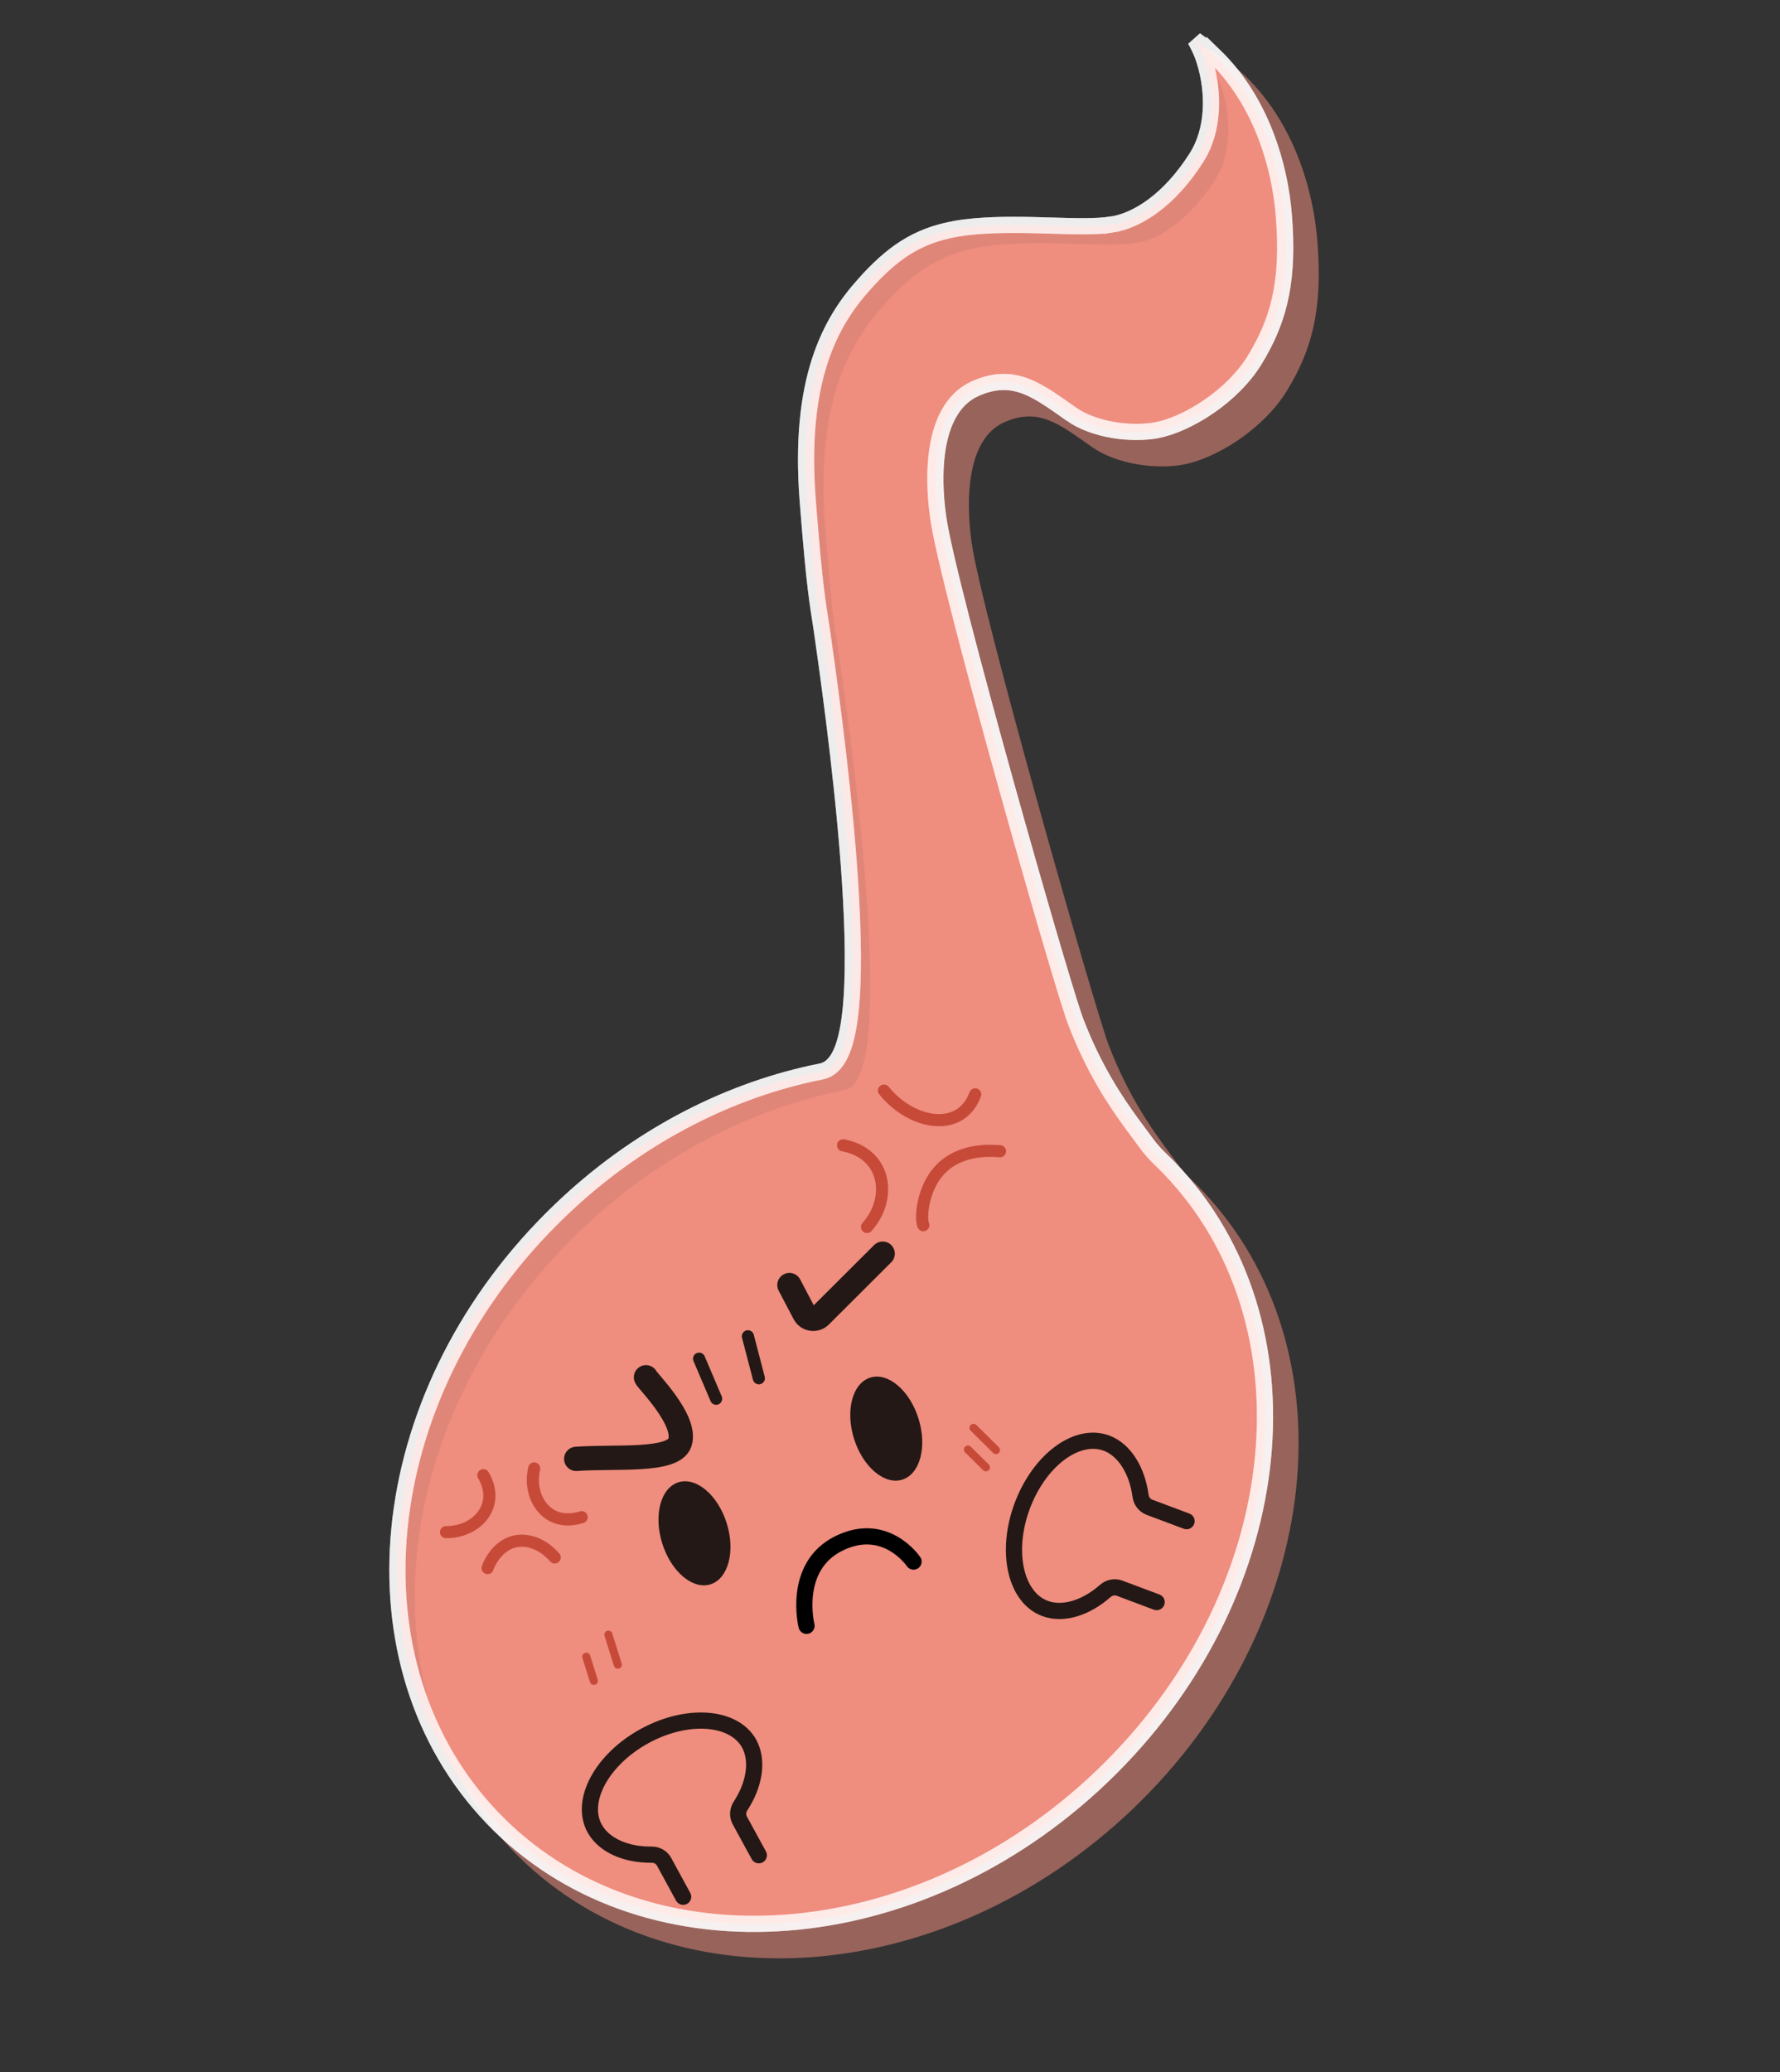 <svg width="110" height="128" viewBox="0 0 110 128" fill="none" xmlns="http://www.w3.org/2000/svg">
<rect x="0" y="0" width="110" height="128" fill="#333333" stroke="none"/>
<path opacity="0.7" d="M54.617 18.851C52.401 21.3 50.401 25.009 50.992 32.599C51.455 38.604 51.684 39.297 51.875 40.681C52.366 44.17 55.68 66.647 52.229 67.328C46.459 68.472 40.694 71.388 35.855 76.032C24.087 87.294 22.202 104.415 31.64 114.27C41.079 124.125 58.259 122.985 70.027 111.724C81.794 100.462 83.68 83.341 74.241 73.487C74.065 73.297 73.882 73.121 73.699 72.945C73.365 72.625 73.059 72.296 72.793 71.923C71.817 70.573 69.986 68.397 68.507 64.538C67.683 62.386 60.648 37.807 60.046 33.524C59.638 30.604 59.837 27.047 62.082 26.076C64.184 25.16 65.413 26.165 67.497 27.624C69.049 28.709 71.489 29.004 73.135 28.699C75.152 28.32 78.08 26.518 79.545 24.114C81.072 21.605 81.749 19.13 81.412 14.913C81.149 11.575 79.888 7.531 76.975 4.718C75.986 3.765 74.563 2.82 74.344 3.038C74.158 3.224 75.054 4.079 75.508 5.455C76.05 7.112 76.167 9.412 75.093 11.099C73.482 13.644 71.574 14.807 70.183 15.011C68.306 15.292 64.987 14.838 61.771 15.115C58.285 15.414 56.525 16.743 54.607 18.854L54.617 18.851Z" fill="#FF9585" fill-opacity="0.7"/>
<path opacity="0.7" d="M73.865 2.463C74.261 2.747 74.689 3.097 75.054 3.448L75.054 3.447C77.675 5.979 78.921 9.576 79.279 12.703L79.339 13.322L79.339 13.323C79.648 17.191 79.088 19.514 77.808 21.773L77.543 22.225C76.856 23.352 75.814 24.355 74.69 25.124C73.564 25.894 72.392 26.405 71.469 26.578L71.47 26.578C70.712 26.718 69.75 26.723 68.79 26.561C67.829 26.398 66.907 26.073 66.209 25.585L66.21 25.585C65.197 24.876 64.305 24.211 63.401 23.863C62.505 23.519 61.597 23.482 60.525 23.898L60.308 23.987C58.966 24.568 58.298 25.898 58.005 27.34C57.747 28.61 57.76 30.057 57.906 31.397L57.977 31.964C58.284 34.147 60.206 41.405 62.137 48.335C63.949 54.837 65.796 61.144 66.369 62.816L66.466 63.088C67.596 66.037 68.934 68.03 69.939 69.405L70.814 70.586C71.103 70.992 71.431 71.343 71.777 71.675L71.778 71.676C71.87 71.764 71.959 71.85 72.046 71.936L72.301 72.198L72.306 72.203C81.355 81.651 79.79 98.079 68.645 109.207L68.107 109.733C56.658 120.69 40.145 121.858 30.863 112.737L30.427 112.294C21.378 102.846 22.943 86.418 34.089 75.29L34.626 74.764C39.25 70.328 44.724 67.494 50.22 66.299L50.751 66.189C51.467 66.048 51.875 65.376 52.122 64.665C52.382 63.917 52.538 62.918 52.622 61.775C52.792 59.479 52.684 56.467 52.455 53.391C51.995 47.232 51.041 40.725 50.796 38.983C50.628 37.766 50.434 37.096 50.079 32.938L49.916 30.931C49.335 23.465 51.298 19.894 53.413 17.556L53.708 17.229C54.539 16.346 55.339 15.641 56.273 15.111C57.186 14.592 58.249 14.229 59.628 14.049L60.239 13.984C61.814 13.848 63.42 13.89 64.889 13.934C66.334 13.977 67.687 14.024 68.681 13.875L68.681 13.876C70.259 13.645 72.278 12.363 73.94 9.738C75.052 7.992 74.989 5.709 74.51 4.003L74.408 3.671L74.408 3.669L74.311 3.395C74.176 3.045 74.016 2.734 73.865 2.463Z" fill="#FF9585" stroke="white"/>
<path opacity="0.7" d="M73.865 2.463C74.261 2.747 74.689 3.097 75.054 3.448L75.054 3.447C77.675 5.979 78.921 9.576 79.279 12.703L79.339 13.322L79.339 13.323C79.648 17.191 79.088 19.514 77.808 21.773L77.543 22.225C76.856 23.352 75.814 24.355 74.69 25.124C73.564 25.894 72.392 26.405 71.469 26.578L71.47 26.578C70.712 26.718 69.75 26.723 68.79 26.561C67.829 26.398 66.907 26.073 66.209 25.585L66.21 25.585C65.197 24.876 64.305 24.211 63.401 23.863C62.505 23.519 61.597 23.482 60.525 23.898L60.308 23.987C58.966 24.568 58.298 25.898 58.005 27.34C57.747 28.61 57.76 30.057 57.906 31.397L57.977 31.964C58.284 34.147 60.206 41.405 62.137 48.335C63.949 54.837 65.796 61.144 66.369 62.816L66.466 63.088C67.596 66.037 68.934 68.03 69.939 69.405L70.814 70.586C71.103 70.992 71.431 71.343 71.777 71.675L71.778 71.676C71.87 71.764 71.959 71.85 72.046 71.936L72.301 72.198L72.306 72.203C81.355 81.651 79.79 98.079 68.645 109.207L68.107 109.733C56.658 120.69 40.145 121.858 30.863 112.737L30.427 112.294C21.378 102.846 22.943 86.418 34.089 75.29L34.626 74.764C39.25 70.328 44.724 67.494 50.22 66.299L50.751 66.189C51.467 66.048 51.875 65.376 52.122 64.665C52.382 63.917 52.538 62.918 52.622 61.775C52.792 59.479 52.684 56.467 52.455 53.391C51.995 47.232 51.041 40.725 50.796 38.983C50.628 37.766 50.434 37.096 50.079 32.938L49.916 30.931C49.335 23.465 51.298 19.894 53.413 17.556L53.708 17.229C54.539 16.346 55.339 15.641 56.273 15.111C57.186 14.592 58.249 14.229 59.628 14.049L60.239 13.984C61.814 13.848 63.42 13.89 64.889 13.934C66.334 13.977 67.687 14.024 68.681 13.875L68.681 13.876C70.259 13.645 72.278 12.363 73.94 9.738C75.052 7.992 74.989 5.709 74.51 4.003L74.408 3.671L74.408 3.669L74.311 3.395C74.176 3.045 74.016 2.734 73.865 2.463Z" fill="#FF9585" fill-opacity="0.7" stroke="white"/>
<path d="M39.919 85.08C39.92 85.218 42.488 87.715 42.015 89.117C41.61 90.328 38.033 89.944 35.608 90.121" stroke="#231815" stroke-width="1.5" stroke-miterlimit="10" stroke-linecap="round"/>
<path d="M48.784 79.383L49.709 81.143C49.898 81.508 50.4 81.584 50.691 81.291L54.548 77.444" stroke="#231815" stroke-width="1.5" stroke-miterlimit="10" stroke-linecap="round"/>
<path d="M43.202 83.932L44.255 86.405" stroke="#231815" stroke-width="0.75" stroke-miterlimit="10" stroke-linecap="round"/>
<path d="M46.218 82.548L46.895 85.14" stroke="#231815" stroke-width="0.75" stroke-miterlimit="10" stroke-linecap="round"/>
<path d="M43.907 97.87C45.007 97.524 45.455 95.833 44.908 94.092C44.361 92.352 43.026 91.221 41.926 91.567C40.826 91.912 40.378 93.603 40.925 95.344C41.472 97.085 42.807 98.216 43.907 97.87Z" fill="#231815"/>
<path d="M55.759 91.404C56.858 91.059 57.307 89.368 56.76 87.627C56.213 85.886 54.878 84.755 53.778 85.101C52.678 85.447 52.23 87.138 52.777 88.879C53.324 90.619 54.659 91.75 55.759 91.404Z" fill="#231815"/>
<path d="M46.893 114.607L45.715 112.449C45.563 112.168 45.591 111.819 45.772 111.549C46.632 110.228 46.862 108.764 46.3 107.719C45.361 106.017 42.468 105.8 39.831 107.245C37.194 108.69 35.81 111.249 36.748 112.951C37.32 113.993 38.685 114.584 40.252 114.57C40.579 114.562 40.884 114.722 41.04 115.013L42.217 117.171" stroke="#231815" stroke-miterlimit="10" stroke-linecap="round"/>
<path d="M73.326 93.968L71.027 93.107C70.724 92.99 70.521 92.714 70.481 92.386C70.268 90.828 69.489 89.565 68.38 89.148C66.552 88.469 64.228 90.198 63.172 93.026C62.117 95.854 62.751 98.682 64.579 99.361C65.687 99.778 67.109 99.331 68.29 98.291C68.531 98.077 68.865 97.993 69.178 98.107L71.477 98.968" stroke="#231815" stroke-miterlimit="10" stroke-linecap="round"/>
<path d="M29.87 91.128C29.982 91.316 30.408 92.063 30.175 92.912C29.905 93.91 28.844 94.658 27.565 94.646" stroke="#C74A39" stroke-width="0.75" stroke-miterlimit="10" stroke-linecap="round"/>
<path d="M35.944 93.722C35.741 93.786 34.92 94.044 34.132 93.633C33.214 93.147 32.722 91.952 33.012 90.714" stroke="#C74A39" stroke-width="0.75" stroke-miterlimit="10" stroke-linecap="round"/>
<path d="M30.133 96.866C30.194 96.656 30.581 95.79 31.366 95.384C32.291 94.913 33.439 95.253 34.282 96.21" stroke="#C74A39" stroke-width="0.75" stroke-miterlimit="10" stroke-linecap="round"/>
<path d="M52.1 70.751C52.371 70.799 53.43 71.014 54.056 71.936C54.793 73.008 54.637 74.611 53.58 75.795" stroke="#C74A39" stroke-width="0.75" stroke-miterlimit="10" stroke-linecap="round"/>
<path d="M60.264 67.603C60.183 67.848 59.802 68.805 58.737 69.102C57.475 69.465 55.765 68.78 54.628 67.37" stroke="#C74A39" stroke-width="0.75" stroke-miterlimit="10" stroke-linecap="round"/>
<path d="M57.059 75.686C56.923 75.417 56.923 74.191 57.535 73.042C58.243 71.687 59.701 70.932 61.797 71.119" stroke="#C74A39" stroke-width="0.75" stroke-miterlimit="10" stroke-linecap="round"/>
<path d="M36.231 102.343L36.699 103.832" stroke="#C74A39" stroke-width="0.5" stroke-miterlimit="10" stroke-linecap="round"/>
<path d="M37.597 100.979L38.18 102.835" stroke="#C74A39" stroke-width="0.5" stroke-miterlimit="10" stroke-linecap="round"/>
<path d="M59.816 89.545L60.926 90.641" stroke="#C74A39" stroke-width="0.5" stroke-miterlimit="10" stroke-linecap="round"/>
<path d="M60.16 88.205L61.547 89.575" stroke="#C74A39" stroke-width="0.5" stroke-miterlimit="10" stroke-linecap="round"/>
<path d="M49.841 100.434C49.841 100.434 48.933 96.787 51.833 95.347C54.733 93.907 56.455 96.466 56.455 96.466" stroke="black" stroke-linecap="round"/>
</svg>
